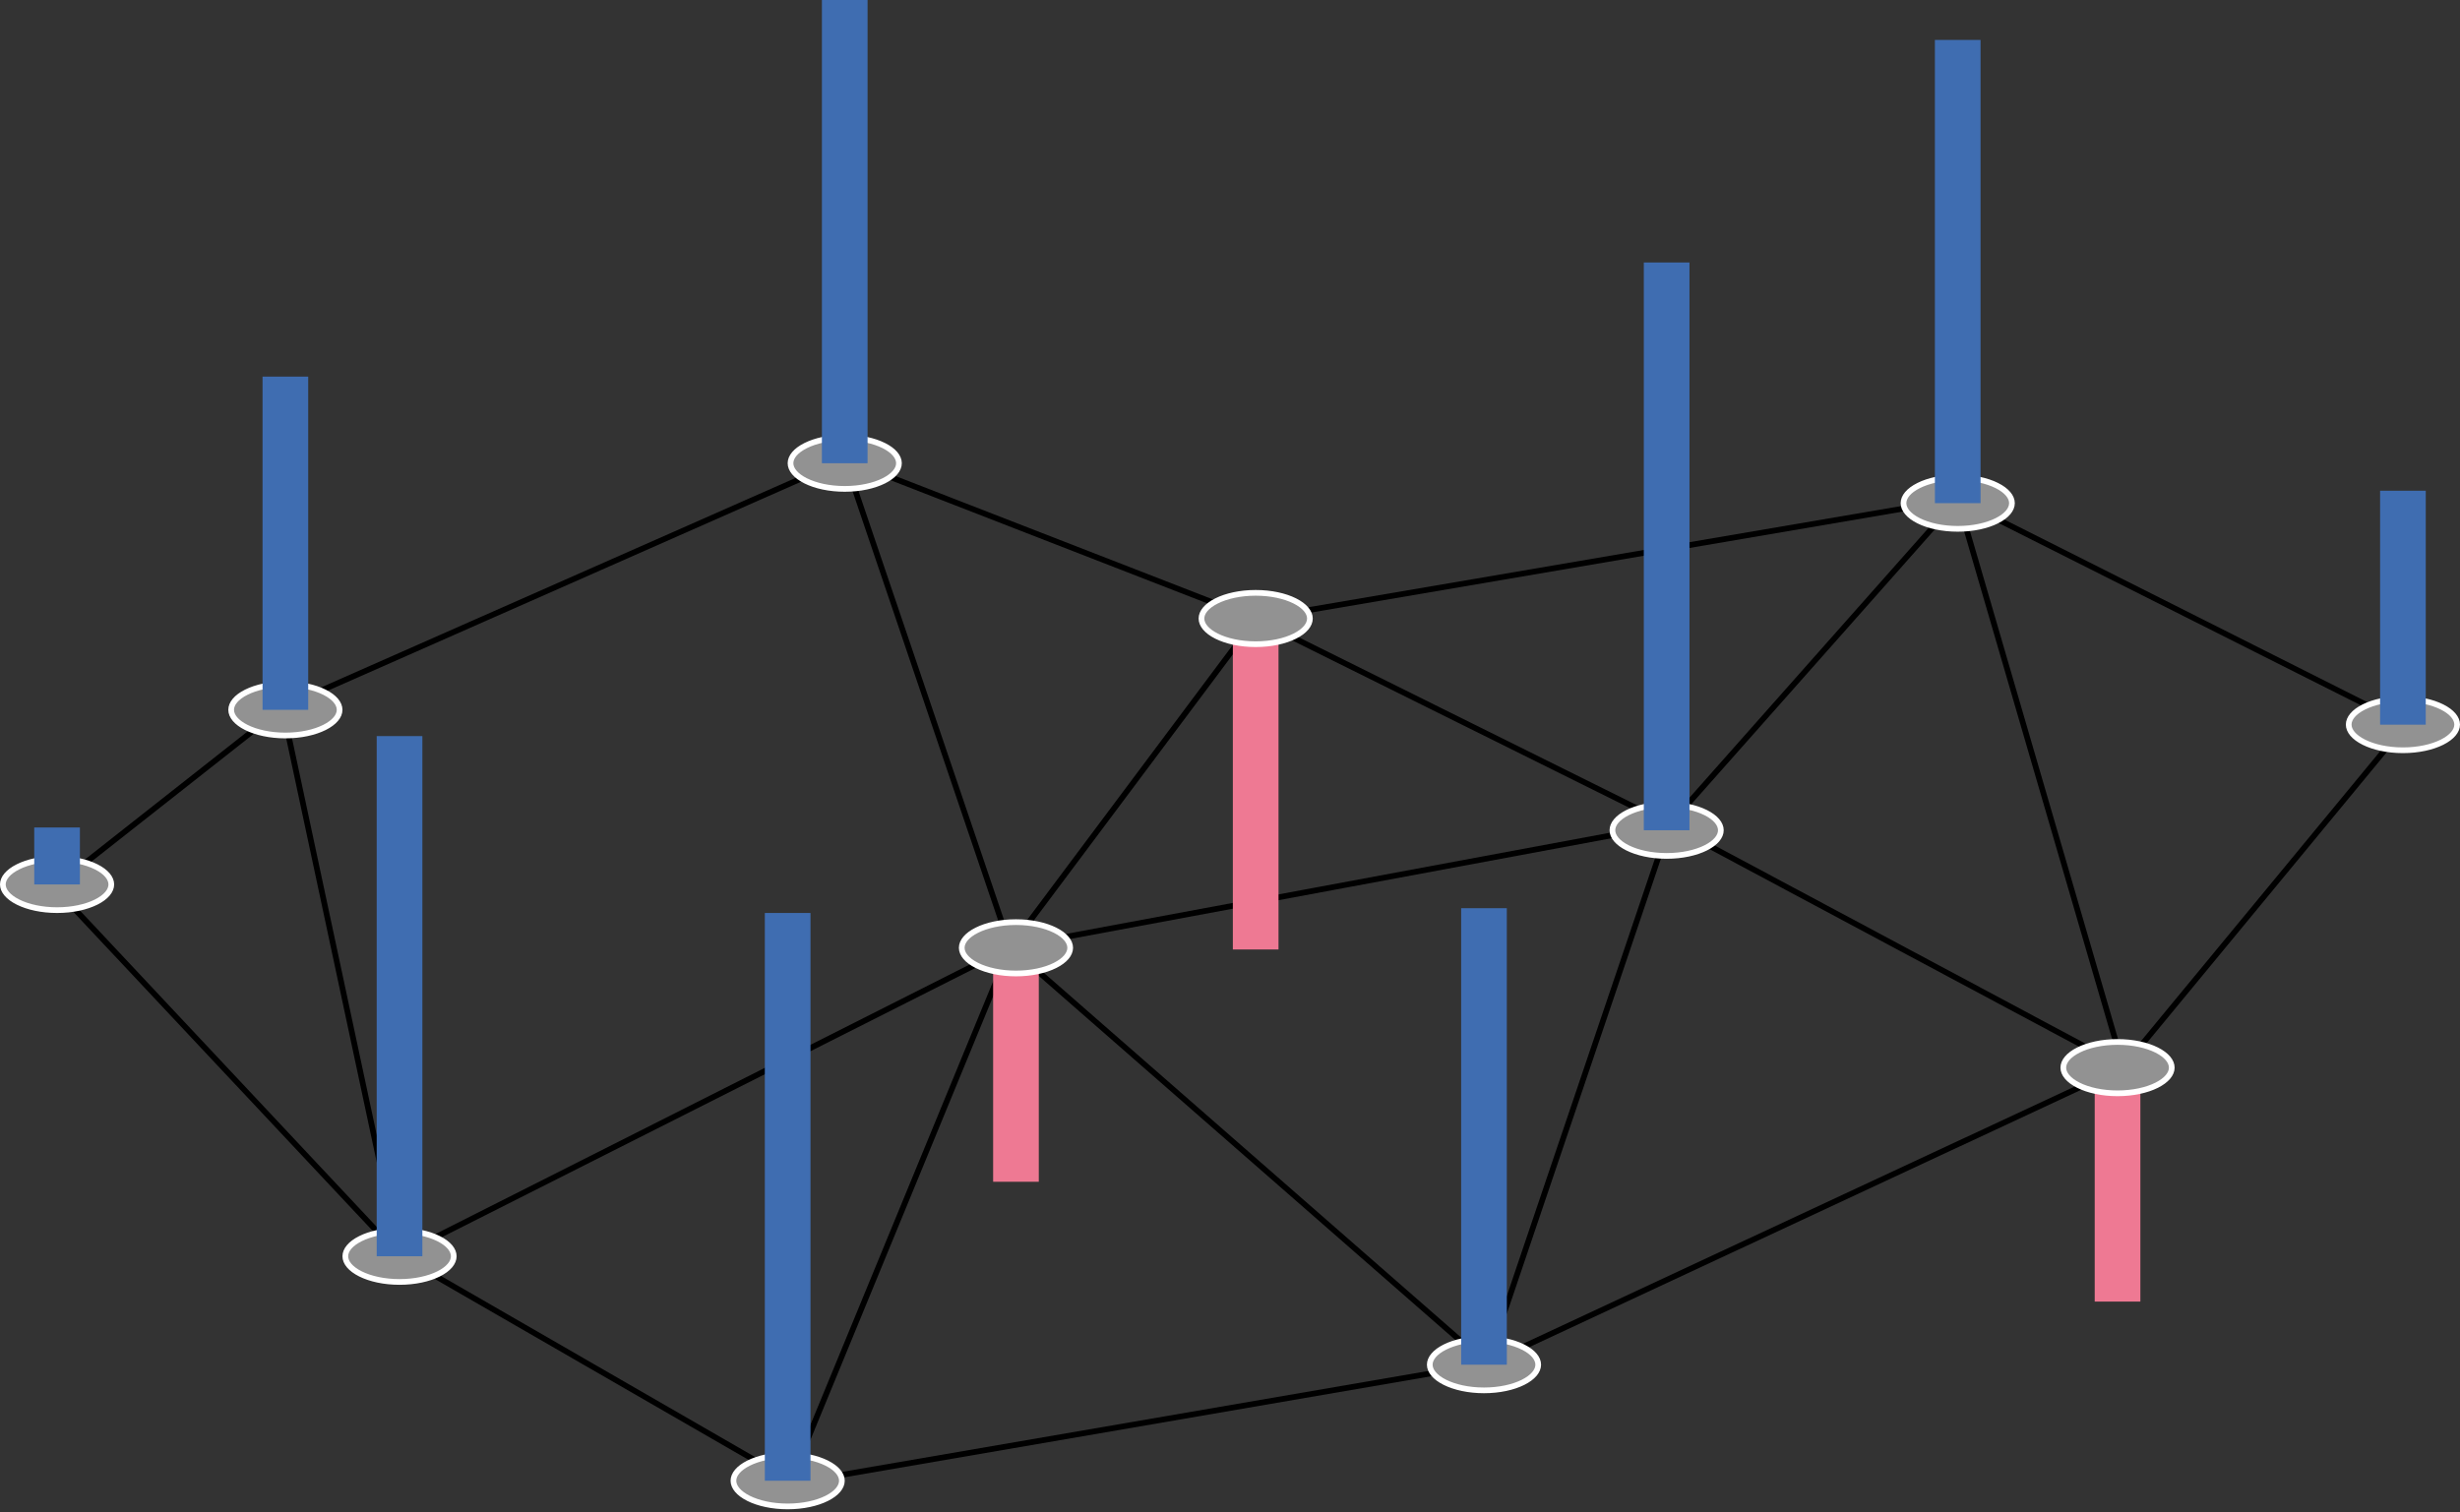 <svg width="431" height="265" viewBox="0 0 431 265" fill="none" xmlns="http://www.w3.org/2000/svg">
<rect x="0" y="0" width="431" height="265" fill="#333333" stroke="none"/>
<path d="M49.5 124L9.5 155.5L70 220M49.5 124L70 220M49.5 124L148 80.5M70 220L138.5 259.5L177 166M70 220L177 166M177 166L148 80.5M177 166L220 108.5M177 166L260.5 239M177 166L292.5 144.5M148 80.5L220 108.5M220 108.5L292.5 144.5M220 108.5L343 87.5M260.5 239L292.5 144.5M260.5 239L141.5 259.5M260.5 239L372 187M292.5 144.5L343 87.5M292.5 144.5L372 187M343 87.5L372 187M343 87.5L421.5 127L372 187" stroke="black"/>
<path d="M19.5 155C19.5 156.089 18.604 157.21 16.848 158.088C15.121 158.952 12.701 159.5 10 159.5C7.299 159.5 4.879 158.952 3.153 158.088C1.396 157.21 0.5 156.089 0.5 155C0.5 153.911 1.396 152.79 3.153 151.912C4.879 151.048 7.299 150.5 10 150.5C12.701 150.5 15.121 151.048 16.848 151.912C18.604 152.79 19.5 153.911 19.5 155Z" fill="#929292" stroke="white"/>
<line x1="10" y1="145.017" x2="10" y2="155" stroke="#3F6DB1" stroke-width="8"/>
<path d="M59.5 124.396C59.5 125.485 58.604 126.606 56.847 127.484C55.121 128.348 52.701 128.896 50 128.896C47.299 128.896 44.879 128.348 43.153 127.484C41.396 126.606 40.5 125.485 40.5 124.396C40.5 123.307 41.396 122.186 43.153 121.308C44.879 120.444 47.299 119.896 50 119.896C52.701 119.896 55.121 120.444 56.847 121.308C58.604 122.186 59.5 123.307 59.5 124.396Z" fill="#929292" stroke="white"/>
<line x1="50" y1="66" x2="50" y2="124.396" stroke="#3F6DB1" stroke-width="8"/>
<path d="M79.5 220.162C79.5 221.251 78.604 222.372 76.847 223.25C75.121 224.113 72.701 224.662 70 224.662C67.299 224.662 64.879 224.113 63.153 223.25C61.396 222.372 60.5 221.251 60.5 220.162C60.5 219.072 61.396 217.951 63.153 217.073C64.879 216.21 67.299 215.662 70 215.662C72.701 215.662 75.121 216.21 76.847 217.073C78.604 217.951 79.5 219.072 79.5 220.162Z" fill="#929292" stroke="white"/>
<line x1="70" y1="129" x2="70" y2="220.162" stroke="#3F6DB1" stroke-width="8"/>
<path d="M147.5 259.5C147.5 260.59 146.604 261.71 144.847 262.589C143.121 263.452 140.701 264 138 264C135.299 264 132.879 263.452 131.153 262.589C129.396 261.71 128.5 260.59 128.5 259.5C128.5 258.411 129.396 257.29 131.153 256.412C132.879 255.549 135.299 255 138 255C140.701 255 143.121 255.549 144.847 256.412C146.604 257.29 147.5 258.411 147.5 259.5Z" fill="#929292" stroke="white"/>
<line x1="138" y1="160" x2="138" y2="259.5" stroke="#3F6DB1" stroke-width="8"/>
<path d="M157.5 81.178C157.5 82.267 156.604 83.388 154.847 84.266C153.121 85.13 150.701 85.678 148 85.678C145.299 85.678 142.879 85.13 141.153 84.266C139.396 83.388 138.5 82.267 138.5 81.178C138.5 80.089 139.396 78.968 141.153 78.09C142.879 77.227 145.299 76.678 148 76.678C150.701 76.678 153.121 77.227 154.847 78.09C156.604 78.968 157.5 80.089 157.5 81.178Z" fill="#929292" stroke="white"/>
<line x1="148" x2="148" y2="81.178" stroke="#3F6DB1" stroke-width="8"/>
<line x1="178" y1="166" x2="178" y2="207.104" stroke="#EE7993" stroke-width="8"/>
<path d="M187.5 166.104C187.5 167.194 186.604 168.314 184.847 169.193C183.121 170.056 180.701 170.604 178 170.604C175.299 170.604 172.879 170.056 171.153 169.193C169.396 168.314 168.5 167.194 168.5 166.104C168.5 165.015 169.396 163.894 171.153 163.016C172.879 162.153 175.299 161.604 178 161.604C180.701 161.604 183.121 162.153 184.847 163.016C186.604 163.894 187.5 165.015 187.5 166.104Z" fill="#929292" stroke="white"/>
<path d="M430.5 126.983C430.5 128.073 429.604 129.193 427.847 130.072C426.121 130.935 423.701 131.483 421 131.483C418.299 131.483 415.879 130.935 414.153 130.072C412.396 129.193 411.5 128.073 411.5 126.983C411.5 125.894 412.396 124.773 414.153 123.895C415.879 123.032 418.299 122.483 421 122.483C423.701 122.483 426.121 123.032 427.847 123.895C429.604 124.773 430.5 125.894 430.5 126.983Z" fill="#929292" stroke="white"/>
<line x1="421" y1="86" x2="421" y2="127" stroke="#3F6DB1" stroke-width="8"/>
<line x1="220" y1="108" x2="220" y2="166.396" stroke="#EE7993" stroke-width="8"/>
<path d="M229.5 108.396C229.5 109.485 228.604 110.606 226.847 111.484C225.121 112.348 222.701 112.896 220 112.896C217.299 112.896 214.879 112.348 213.153 111.484C211.396 110.606 210.5 109.485 210.5 108.396C210.5 107.307 211.396 106.186 213.153 105.308C214.879 104.444 217.299 103.896 220 103.896C222.701 103.896 225.121 104.444 226.847 105.308C228.604 106.186 229.5 107.307 229.5 108.396Z" fill="#929292" stroke="white"/>
<path d="M269.5 239.162C269.5 240.251 268.604 241.372 266.847 242.25C265.121 243.113 262.701 243.662 260 243.662C257.299 243.662 254.879 243.113 253.153 242.25C251.396 241.372 250.5 240.251 250.5 239.162C250.5 238.072 251.396 236.951 253.153 236.073C254.879 235.21 257.299 234.662 260 234.662C262.701 234.662 265.121 235.21 266.847 236.073C268.604 236.951 269.5 238.072 269.5 239.162Z" fill="#929292" stroke="white"/>
<line x1="260" y1="159.162" x2="260" y2="239.162" stroke="#3F6DB1" stroke-width="8"/>
<path d="M301.5 145.5C301.5 146.59 300.604 147.71 298.847 148.589C297.121 149.452 294.701 150 292 150C289.299 150 286.879 149.452 285.153 148.589C283.396 147.71 282.5 146.59 282.5 145.5C282.5 144.411 283.396 143.29 285.153 142.412C286.879 141.549 289.299 141 292 141C294.701 141 297.121 141.549 298.847 142.412C300.604 143.29 301.5 144.411 301.5 145.5Z" fill="#929292" stroke="white"/>
<line x1="292" y1="46" x2="292" y2="145.5" stroke="#3F6DB1" stroke-width="8"/>
<path d="M352.5 88.178C352.5 89.267 351.604 90.388 349.847 91.266C348.121 92.13 345.701 92.678 343 92.678C340.299 92.678 337.879 92.13 336.153 91.266C334.396 90.388 333.5 89.267 333.5 88.178C333.5 87.089 334.396 85.968 336.153 85.09C337.879 84.227 340.299 83.678 343 83.678C345.701 83.678 348.121 84.227 349.847 85.09C351.604 85.968 352.5 87.089 352.5 88.178Z" fill="#929292" stroke="white"/>
<line x1="343" y1="7" x2="343" y2="88.178" stroke="#3F6DB1" stroke-width="8"/>
<line x1="371" y1="187" x2="371" y2="228.104" stroke="#EE7993" stroke-width="8"/>
<path d="M380.5 187.104C380.5 188.194 379.604 189.314 377.847 190.193C376.121 191.056 373.701 191.604 371 191.604C368.299 191.604 365.879 191.056 364.153 190.193C362.396 189.314 361.5 188.194 361.5 187.104C361.5 186.015 362.396 184.894 364.153 184.016C365.879 183.153 368.299 182.604 371 182.604C373.701 182.604 376.121 183.153 377.847 184.016C379.604 184.894 380.5 186.015 380.5 187.104Z" fill="#929292" stroke="white"/>
</svg>
